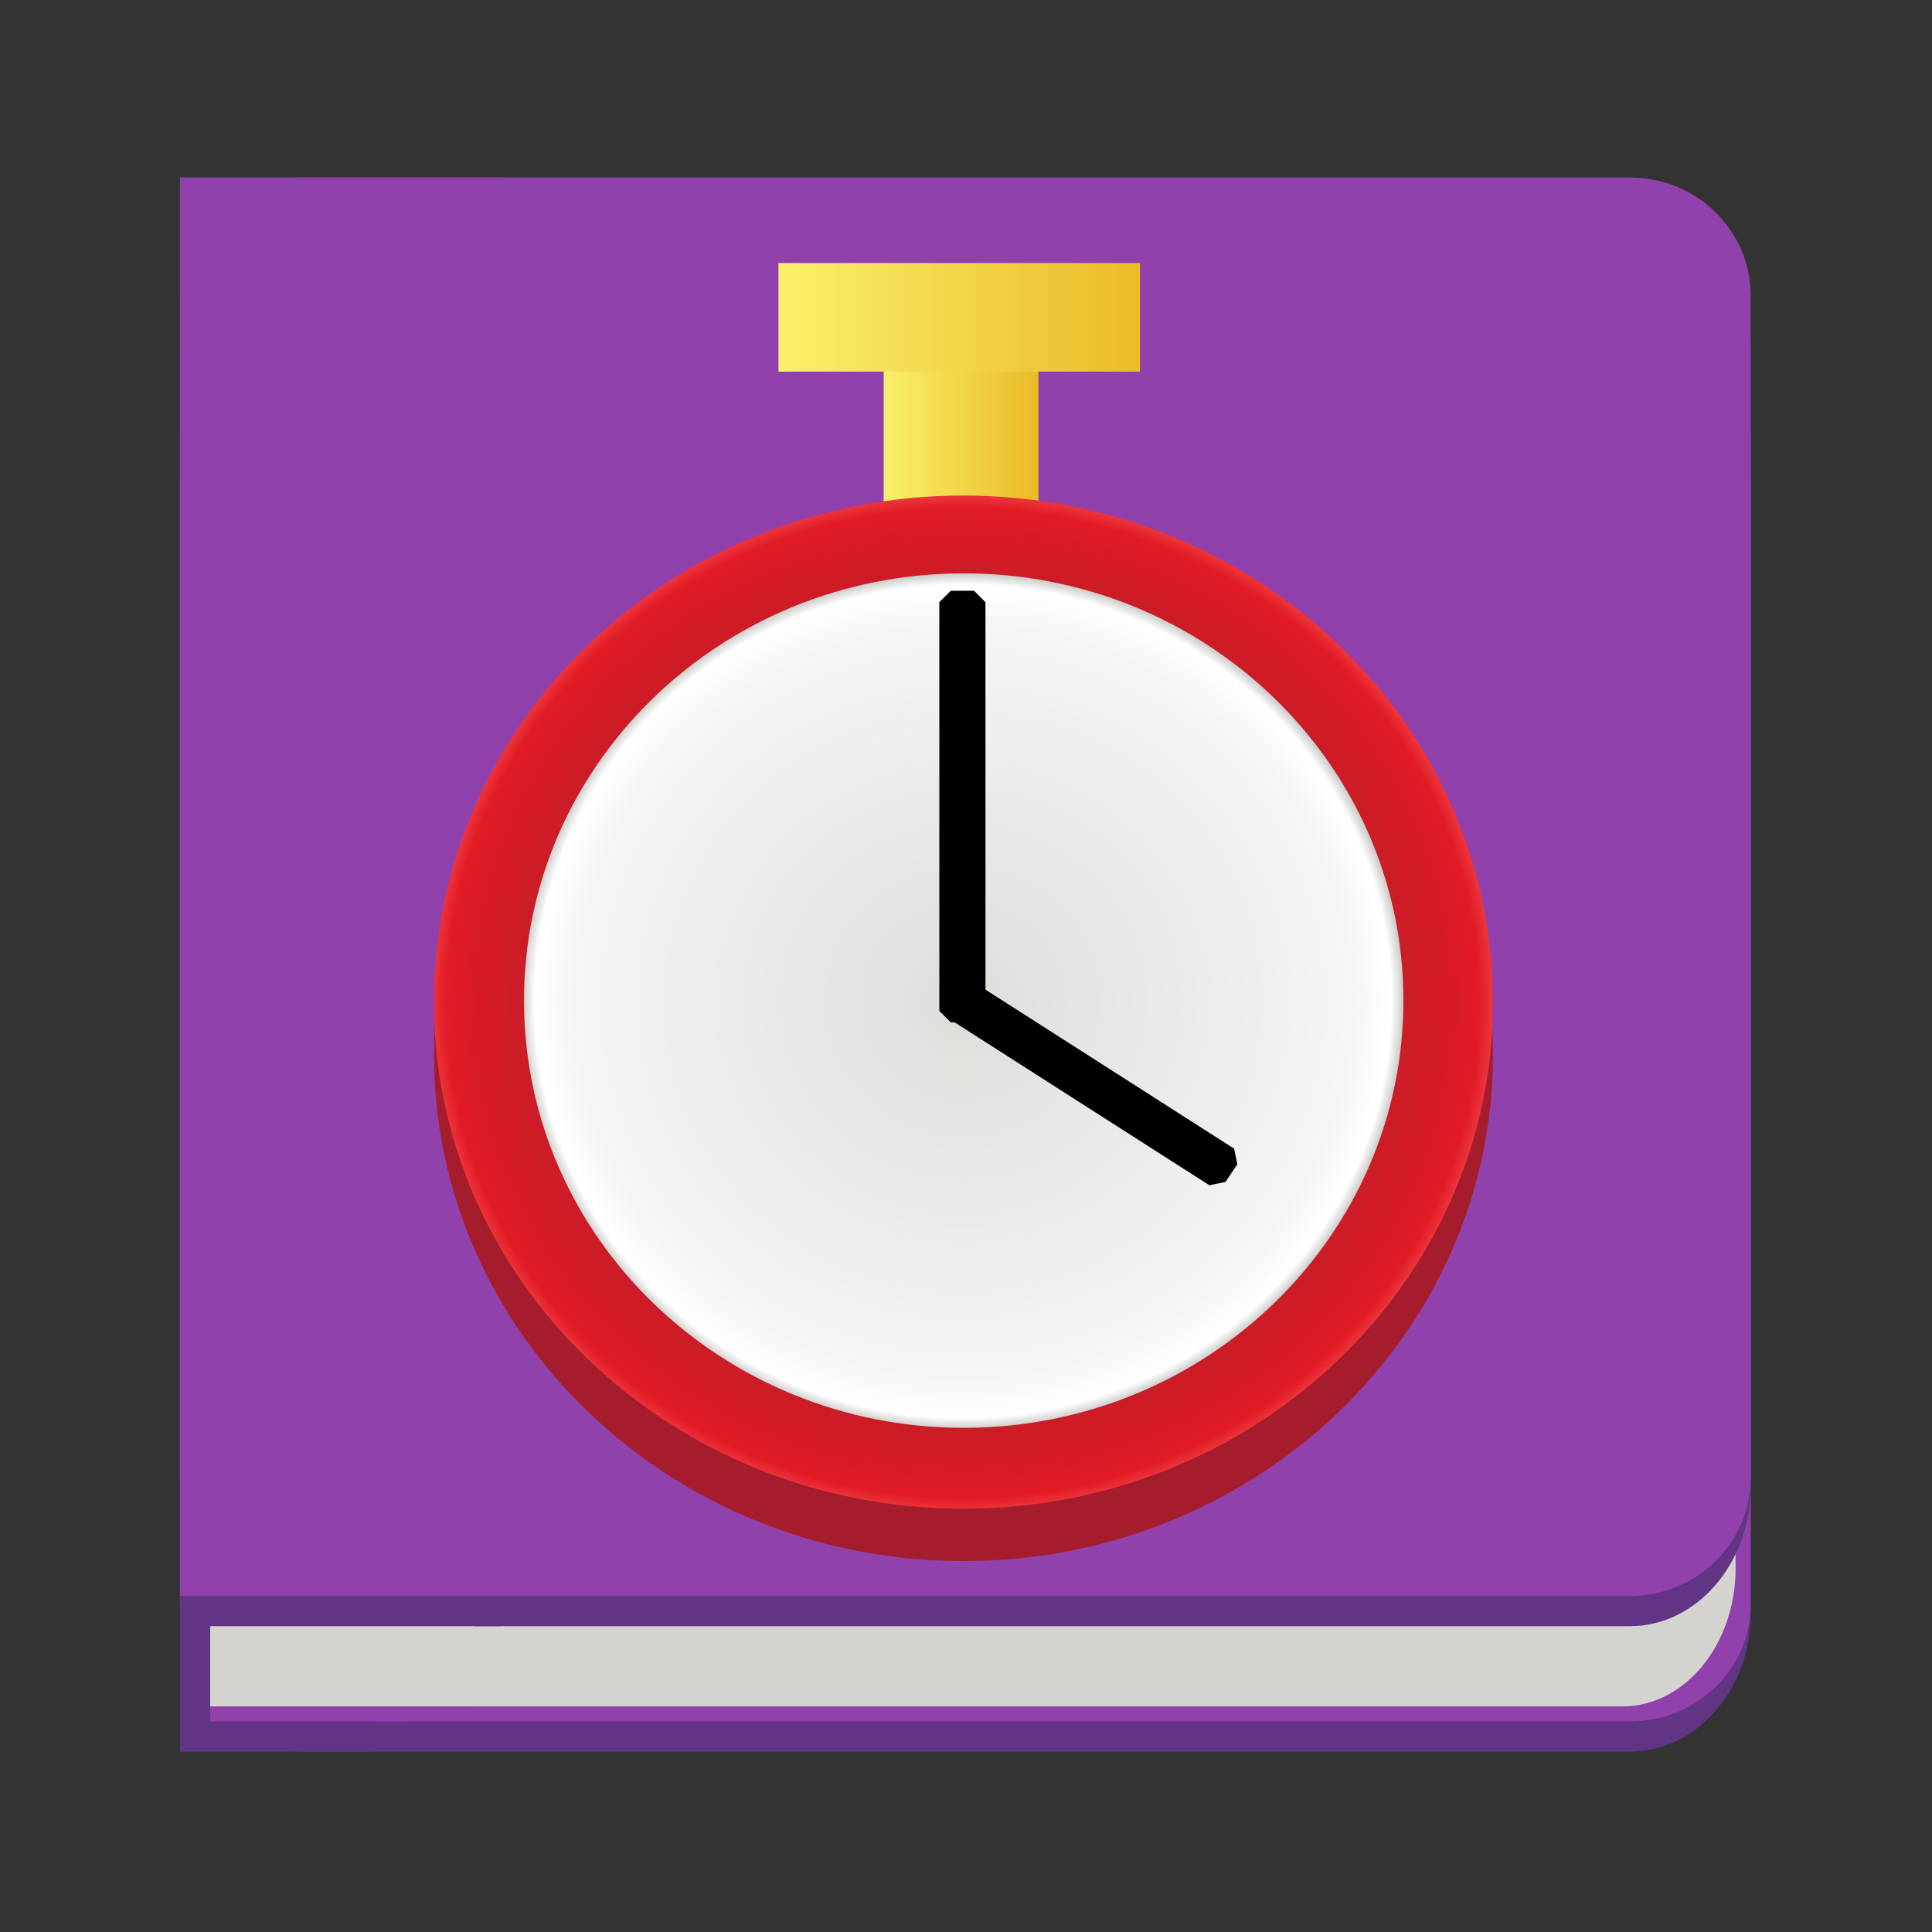 <?xml version="1.0" encoding="UTF-8"?>
<svg height="128px" viewBox="0 0 128 128" width="128px" xmlns="http://www.w3.org/2000/svg" xmlns:xlink="http://www.w3.org/1999/xlink">
    <rect x="0" y="0" width="128" height="128" fill="#333333" stroke="none"/>
    <linearGradient id="a" gradientUnits="userSpaceOnUse">
        <stop offset="0" stop-color="#f9f06b"/>
        <stop offset="1" stop-color="#e5a50a"/>
    </linearGradient>
    <linearGradient id="b" gradientTransform="matrix(0.564 0 0 0.708 58.546 22.414)" x1="0" x2="25.697" xlink:href="#a" y1="0" y2="0"/>
    <radialGradient id="c" cx="78.392" cy="249.233" gradientTransform="matrix(0.824 0 0 0.789 -0.799 -130.181)" gradientUnits="userSpaceOnUse" r="42.551" spreadMethod="reflect">
        <stop offset="0.764" stop-color="#c01c28"/>
        <stop offset="0.976" stop-color="#e01b24"/>
        <stop offset="1" stop-color="#ed333b"/>
    </radialGradient>
    <radialGradient id="d" cx="-63.065" cy="-238.488" gradientTransform="matrix(-1 0.003 -0.003 -0.972 0.022 -165.288)" gradientUnits="userSpaceOnUse" r="29.353">
        <stop offset="0" stop-color="#deddda"/>
        <stop offset="0.873" stop-color="#f6f5f4"/>
        <stop offset="0.967" stop-color="#ffffff"/>
        <stop offset="1" stop-color="#c0bfbc"/>
    </radialGradient>
    <linearGradient id="e" gradientTransform="matrix(1.153 0 0 0.346 51.574 17.426)" x1="0" x2="29.369" xlink:href="#a" y1="0" y2="0"/>
    <path d="m 107.984 116.051 h -88.055 c -4.418 0 -8.004 -4.102 -8.004 -9.156 v -74.664 c 0 -5.059 3.586 -9.156 8.004 -9.156 h 88.055 c 4.418 0 8.004 4.098 8.004 9.156 v 74.664 c 0 5.055 -3.586 9.156 -8.004 9.156 z m 0 0" fill="#613583"/>
    <path d="m 107.984 114.051 h -88.055 c -4.418 0 -8.004 -3.469 -8.004 -7.746 v -77.484 c 0 -4.277 3.586 -7.746 8.004 -7.746 h 88.055 c 4.418 0 8.004 3.469 8.004 7.746 v 77.484 c 0 4.277 -3.586 7.746 -8.004 7.746 z m 0 0" fill="#9141ac"/>
    <path d="m 11.926 23.074 h 12.941 v 92.977 h -12.941 z m 0 0" fill="#613583"/>
    <path d="m 13.926 21.074 h 12.941 v 92.977 h -12.941 z m 0 0" fill="#9141ac"/>
    <path d="m 107.504 113.051 h -82.305 c -4.133 0 -7.484 -4.102 -7.484 -9.156 v -74.664 c 0 -5.059 3.352 -9.156 7.484 -9.156 h 82.305 c 4.133 0 7.484 4.098 7.484 9.156 v 74.664 c 0 5.055 -3.352 9.156 -7.484 9.156 z m 0 0" fill="#d5d3cf"/>
    <path d="m 107.984 107.738 h -88.055 c -4.418 0 -8.004 -4.145 -8.004 -9.254 v -75.473 c 0 -5.109 3.586 -9.254 8.004 -9.254 h 88.055 c 4.418 0 8.004 4.145 8.004 9.254 v 75.473 c 0 5.109 -3.586 9.254 -8.004 9.254 z m 0 0" fill="#613583"/>
    <path d="m 107.984 105.738 h -88.055 c -4.418 0 -8.004 -3.508 -8.004 -7.832 v -78.316 c 0 -4.328 3.586 -7.832 8.004 -7.832 h 88.055 c 4.418 0 8.004 3.504 8.004 7.832 v 78.316 c 0 4.324 -3.586 7.832 -8.004 7.832 z m 0 0" fill="#9141ac"/>
    <path d="m 13.926 20.074 h 17.473 v 92.977 h -17.473 z m 0 0" fill="#d5d3cf"/>
    <path d="m 11.926 13.758 h 21.266 v 93.98 h -21.266 z m 0 0" fill="#613583"/>
    <path d="m 11.926 11.758 h 21.547 v 93.98 h -21.547 z m 0 0" fill="#9141ac"/>
    <path d="m 83.738 74.711 c 1.348 3.027 -0.012 6.574 -3.039 7.922 c -3.023 1.352 -6.57 -0.008 -7.922 -3.035 c -1.352 -3.023 0.008 -6.574 3.035 -7.922 c 3.027 -1.352 6.574 0.008 7.926 3.035 z m 0 0"/>
    <path d="m 80.285 77.156 c 0 1.102 -0.895 2 -2 2 c -1.105 0 -2 -0.898 -2 -2 c 0 -1.105 0.895 -2 2 -2 c 1.105 0 2 0.895 2 2 z m 0 0" fill="#ffffff"/>
    <path d="m 58.547 22.414 h 10.254 v 12.867 h -10.254 z m 0 0" fill="url(#b)" fill-rule="evenodd"/>
    <path d="m 98.914 69.867 c 0 18.535 -15.707 33.559 -35.082 33.559 s -35.082 -15.023 -35.082 -33.559 c 0 -18.535 15.707 -33.562 35.082 -33.562 s 35.082 15.027 35.082 33.562 z m 0 0" fill="#a51d2d"/>
    <path d="m 98.914 66.391 c 0 18.535 -15.707 33.562 -35.082 33.562 s -35.082 -15.027 -35.082 -33.562 s 15.707 -33.559 35.082 -33.559 s 35.082 15.023 35.082 33.559 z m 0 0" fill="url(#c)"/>
    <g fill-rule="evenodd">
        <path d="m 34.715 66.383 c -0.051 -15.633 12.953 -28.348 29.039 -28.398 c 16.09 -0.051 29.176 12.582 29.227 28.215 c 0.051 15.633 -12.949 28.348 -29.039 28.398 c -16.09 0.051 -29.172 -12.582 -29.227 -28.215 z m 0 0" fill="url(#d)"/>
        <path d="m 62.992 39.898 h 1.539 v 27.078 h -1.539 z m 0 0" stroke="#000000" stroke-linecap="square" stroke-linejoin="bevel" stroke-width="1.517"/>
        <path d="m 165.864 -206.669 l 1.41 -0 l -0.002 20.191 l -1.41 0 z m 0 0" stroke="#000000" stroke-linecap="square" stroke-linejoin="bevel" stroke-width="1.517" transform="matrix(-0.56 0.828 -0.843 -0.539 0 -172)"/>
        <path d="m 51.574 17.426 h 23.949 v 7.195 h -23.949 z m 0 0" fill="url(#e)"/>
    </g>
</svg>
